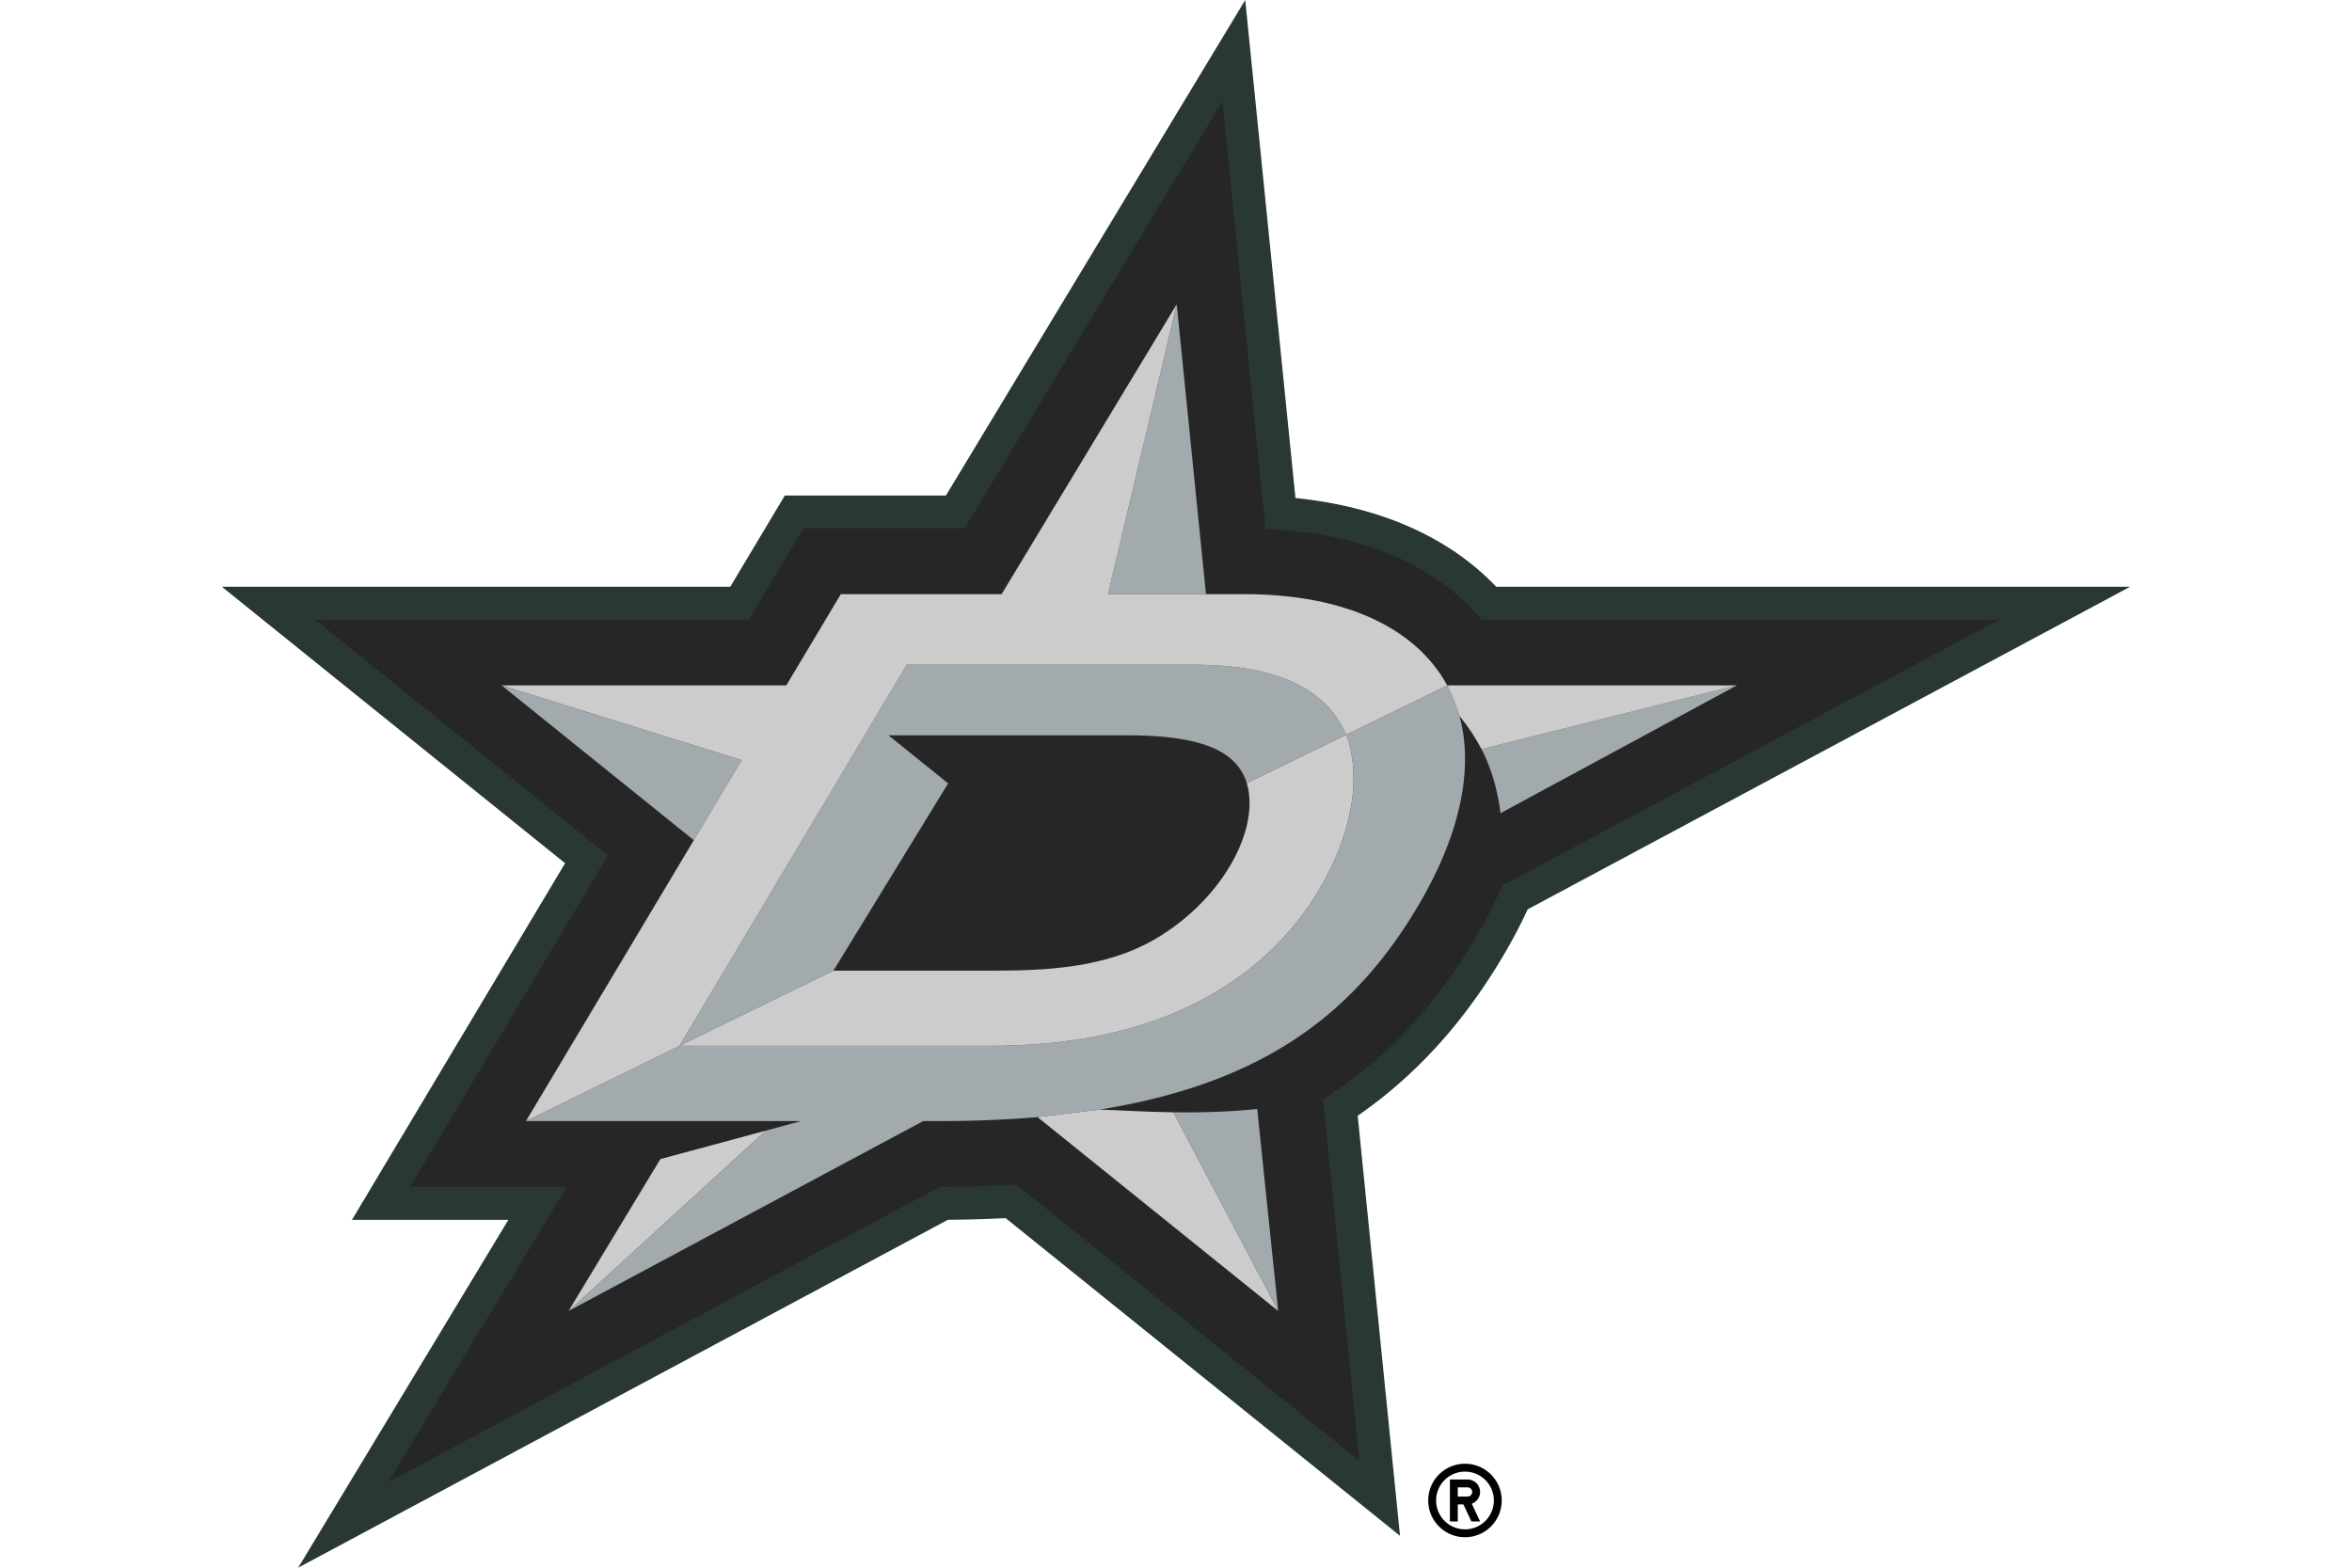 <?xml version="1.0" encoding="UTF-8" standalone="no"?>
<svg
   viewBox="0 0 960 640"
   id="team-25-20202021-light"
   version="1.1"
   xmlns="http://www.w3.org/2000/svg"
   xmlns:svg="http://www.w3.org/2000/svg">
  <defs
     id="defs23" />
  <path
     fill="#010101"
     d="M597.953 597.562c-8.281 0-15.005 6.713-15.005 15 0 8.278 6.724 15.001 15.005 15.001 8.282 0 14.995-6.723 14.995-15 0-8.288-6.713-15.001-14.995-15.001zm0 26.783a11.772 11.772 0 01-11.782-11.783c0-6.51 5.264-11.774 11.782-11.774 6.51 0 11.78 5.264 11.78 11.774 0 6.513-5.27 11.783-11.78 11.783zm6.164-15.26a5.085 5.085 0 00-5.09-5.082h-7.228v17.123h3.213v-6.954h2.306l3.246 6.954h3.553l-3.389-7.251a5.095 5.095 0 003.39-4.79zm-5.09 1.872h-4.015v-3.747h4.015a1.88 1.88 0 011.877 1.876 1.878 1.878 0 01-1.877 1.871z"
     id="path2" />
  <path
     fill="#006341"
     d="M614.283 388.965c3.416-5.869 6.528-11.81 9.258-17.736l245.915-131.7H610.698c-19.399-20.331-47.452-32.713-81.941-36.208L508.255 0 386.097 202.282h-65.753L298.08 239.53H90.544l140.107 112.874-86.983 145.581h63.83L121.716 640l265.186-142.03a549.563 549.563 0 0023.562-.678l160.97 129.704-17.27-171.498c24.06-16.693 43.775-38.534 60.118-66.533z"
     id="path4"
     style="fill:#293833;fill-opacity:1" />
  <path
     fill="#010101"
     d="M613.166 361.568l202.791-108.61h-211.25c-19.008-22.671-49.34-35.4-88.171-37.062L498.935 41.4 393.678 215.698h-65.725l-22.248 37.26h-177.1l119.563 96.312-80.838 135.27h63.957l-72.782 120.524L383.523 484.54a533.835 533.835 0 0031.35-.927l139.993 112.775-14.865-147.61c25.38-16.04 45.917-37.856 62.678-66.575 4.002-6.858 7.531-13.782 10.487-20.635z"
     id="path6"
     style="fill:#262626;fill-opacity:1" />
  <g
     fill="#A2AAAD"
     id="g12">
    <path
       d="M595.7 292.278s-2.038-6.647-5.002-12.474l-41.214 20.133c2.68 7.001 6.52 23.734-3.713 48.604-11.675 28.324-46.434 78.42-141.238 78.42H277.332l-62.664 30.725h112.28l-14.384 3.89-80.498 73.626 144.725-77.516h6.038c14.568 0 28.083-.555 40.657-1.633l25.465-3.073c4.929-.8 9.682-1.7 14.292-2.682 47.311-10.104 77.82-30.204 100.06-57.911 5.918-7.383 11.272-15.295 16.18-23.718 6.909-11.86 11.782-23.197 14.809-33.903 4.434-15.735 4.815-30.083 1.407-42.488zM302.705 310.32l-97.958-30.509-.007-.007 78.447 63.2zm149.549-67.764h39.977l-11.938-118.34zM604.7 305.842a71.34 71.34 0 012.631 5.757c.164.403.298.82.453 1.223a73.68 73.68 0 011.62 4.631c.17.58.325 1.154.502 1.734a94.322 94.322 0 011.16 4.688c.106.523.233 1.033.34 1.563a92.82 92.82 0 011.046 6.555l.007-.006 62.691-33.903 33.783-18.28L604.7 305.842zM513.15 452.73c-2.865.307-5.714.54-8.544.73-.205.013-.417.028-.622.036-2.744.19-5.48.318-8.168.414-.234.017-.46.023-.693.028-2.723.094-5.395.15-8.012.17h-.347c-2.688.017-5.324.009-7.87-.028v.008l42.819 81.114-8.563-82.471z"
       id="path8" />
    <path
       d="M486.99 271.374H370.42l-.227-.114-92.86 155.7 62.84-30.692 35.855-58.547 10.976-17.919-8.12-6.535-16.222-13.075-.007-.007h97.259c1.846 0 3.62.021 5.367.071.141 0 .276.007.402.013 1.55.042 3.07.106 4.548.191.474.029.92.064 1.407.1 1.096.07 2.179.141 3.24.24.607.057 1.194.134 1.795.19.856.1 1.725.199 2.567.298.665.092 1.309.198 1.96.296.72.107 1.428.22 2.107.347.693.12 1.344.254 2.002.396a78.17 78.17 0 011.789.39c.686.161 1.344.346 1.98.523.509.141 1.032.282 1.513.43a45.78 45.78 0 011.93.652 41.584 41.584 0 013.126 1.251l1.069.502a39.549 39.549 0 012.622 1.471c.553.353 1.09.708 1.613 1.089.248.177.48.362.715.544.523.411 1.01.828 1.484 1.273.191.177.361.362.546.546.473.48.933.961 1.342 1.477.142.163.262.333.39.502.43.553.84 1.118 1.21 1.726.07.12.148.261.219.389a20.43 20.43 0 011.067 2.044c.029.057.036.12.071.177.339.784.637 1.598.89 2.454l.007-.007 40.593-19.823c-11.124-25.712-42.727-28.563-62.493-28.563z"
       id="path10" />
  </g>
  <g
     fill="#FFF"
     id="g18"
     style="fill:#cccccc;fill-opacity:1">
    <path
       d="M423.486 456.062l98.227 79.14-42.82-81.113c-12.686-.179-23.387-.922-29.942-1.109l-25.466 3.073m-153.945 17.13l-37.474 62.02 80.498-73.627m27.608-65.308l-62.84 30.692h127.201c94.804 0 129.564-50.095 141.238-78.419 10.233-24.87 6.393-41.603 3.713-48.604L508.89 319.76c.234.792.447 1.583.616 2.44 3.593 18.874-11.838 45.854-37.962 61.134-20.642 12.072-45.478 12.934-66.934 12.934h-64.44"
       id="path14"
       style="fill:#cccccc;fill-opacity:1" />
    <path
       d="M370.192 271.26l.227.114h116.572c19.766 0 51.37 2.85 62.493 28.563l41.214-20.133c2.964 5.828 5.001 12.474 5.001 12.474 3.62 4.427 6.576 8.918 9.002 13.564l104.232-26.038H590.698c-12.673-23.274-41.447-37.248-82.881-37.248h-55.563l28.039-118.34v-.007l-71.475 118.347H343.2l-22.262 37.248h-116.19v.007l97.958 30.508-19.518 32.685-68.519 114.682 62.664-30.726 92.86-155.7z"
       id="path16"
       style="fill:#cccccc;fill-opacity:1" />
  </g>
</svg>
